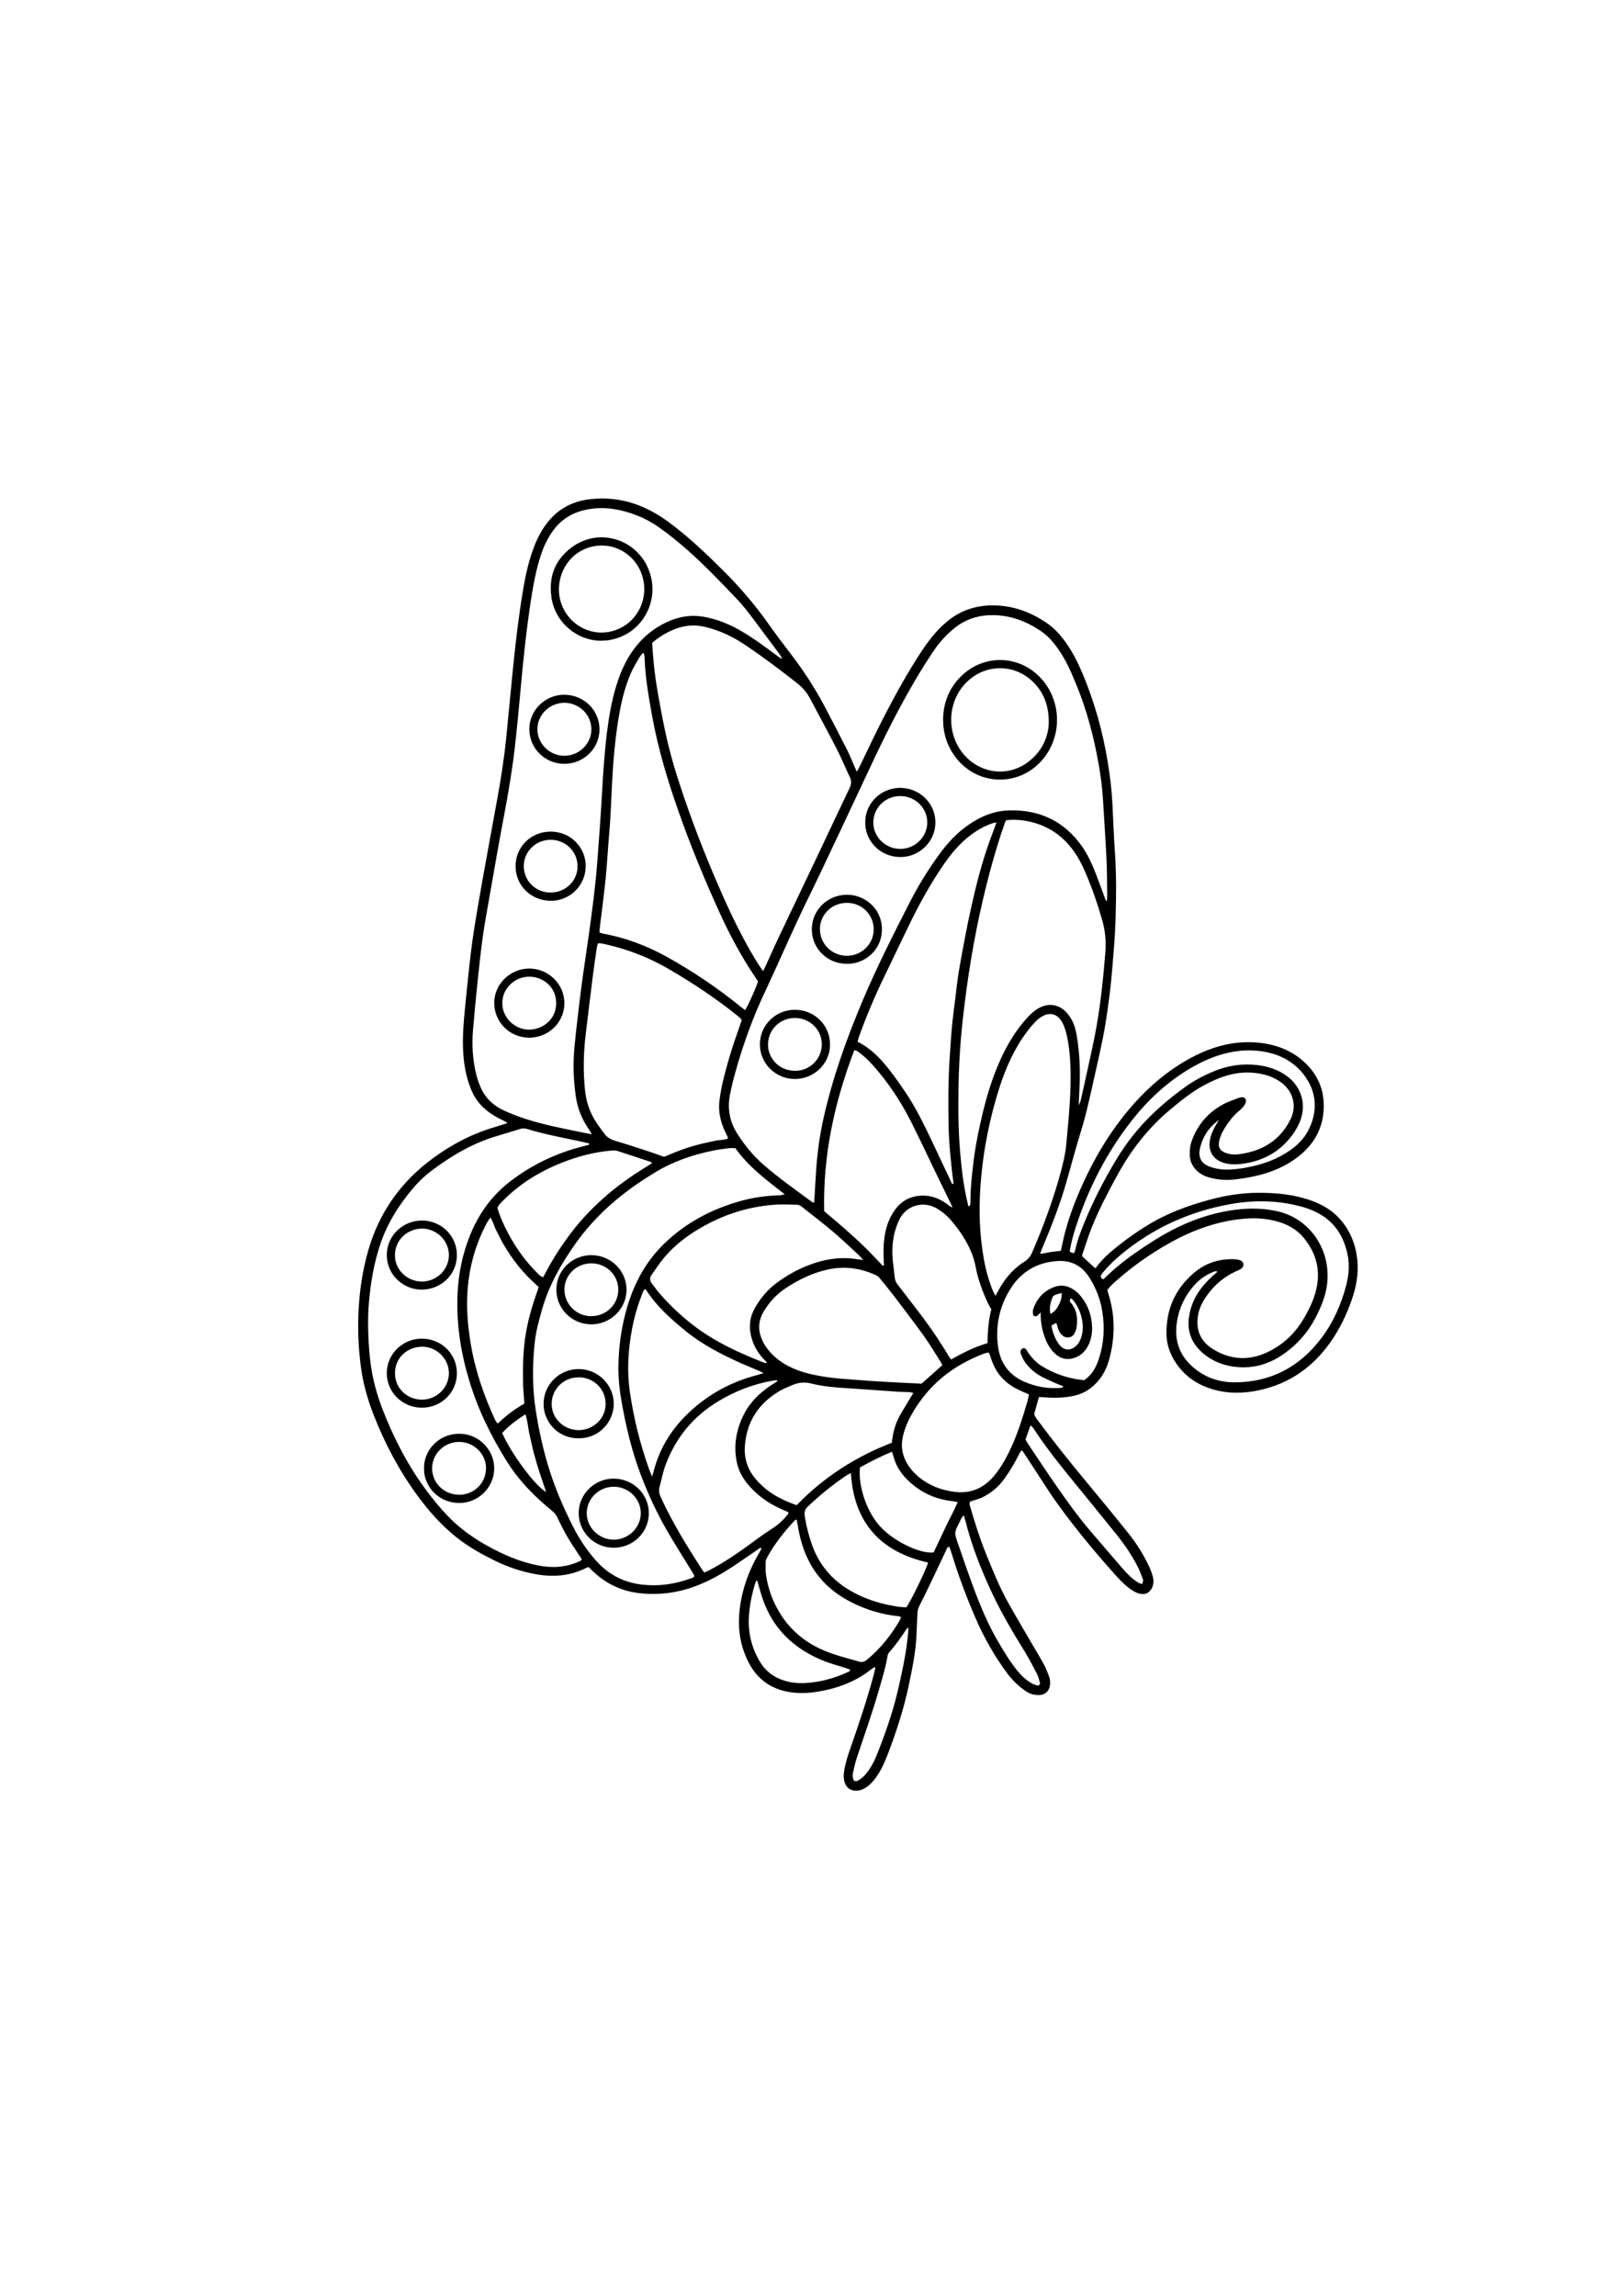 <?xml version="1.0" encoding="utf-8"?>
<!-- Generator: Adobe Illustrator 27.5.0, SVG Export Plug-In . SVG Version: 6.00 Build 0)  -->
<svg xmlns="http://www.w3.org/2000/svg" xmlns:xlink="http://www.w3.org/1999/xlink" viewBox="0 0 2500 2500" width="595" height="842" preserveAspectRatio="xMidYMid meet" data-scaled="true">
<path d="M907.083,1895.714c-2.224,0.948-3.777,1.529-5.261,2.253c-23.978,11.696-49.039,13.53-75.056,9.026
	c-23.198-4.016-45.102-11.553-66.113-21.996c-20.034-9.957-39.448-20.919-57.006-34.893c-23.108-18.392-42.488-40.224-59.944-63.991
	c-28.404-38.673-50.623-80.648-67.985-125.241c-9.085-23.334-15.977-47.39-19.302-72.255c-3.27-24.448-4.809-49.049-4.274-73.753
	c0.797-36.802,5.517-73.052,15.884-108.409c15.964-54.444,46.513-99.364,91.048-134.259c30.617-23.99,64.447-42.585,101.978-53.831
	c6.666-1.997,13.282-4.161,21.257-6.668c-2.564-1.631-3.939-2.741-5.495-3.457c-9.723-4.468-18.986-9.648-27.29-16.486
	c-10.518-8.66-18.249-19.299-23.414-31.879c-7.813-19.03-11.278-38.91-12.289-59.375c-1.09-22.048,0.688-43.945,2.881-65.819
	c3.021-30.146,5.93-60.312,9.659-90.374c2.787-22.464,6.544-44.819,10.321-67.147c4.777-28.239,9.967-56.408,15.063-84.592
	c4.917-27.199,9.98-54.371,14.907-81.569c5.521-30.479,10.361-61.068,13.482-91.894c3.622-35.775,6.872-71.588,10.46-107.367
	c4.02-40.091,8.705-80.103,15.334-119.861c4.226-25.344,9.624-50.388,19.652-74.199c5.602-13.301,12.831-25.633,22.451-36.428
	c16.772-18.819,38.075-28.506,62.954-31.098c44.38-4.624,83.322,8.857,118.762,34.823c31.305,22.936,59.169,49.672,86.566,76.984
	c25.555,25.476,48.763,52.87,69.505,82.418c10.525,14.994,21.718,29.526,32.837,44.093c19.249,25.217,36.63,51.646,51.544,79.636
	c12.218,22.931,24.11,46.04,35.828,69.231c4.348,8.607,7.775,17.678,11.652,26.525c0.775,1.768,1.685,3.477,3.099,6.373
	c2.021-3.863,3.571-6.657,4.969-9.525c12.114-24.85,23.716-49.965,36.413-74.513c17.602-34.031,36.024-67.635,57.056-99.725
	c11.55-17.623,24.24-34.214,40.638-47.768c20.102-16.615,43.088-24.518,69.071-24.743c30.763-0.267,58.239,9.505,83.47,26.421
	c16.419,11.008,28.077,26.353,38.325,42.912c6.858,11.081,12.299,22.868,17.39,34.838c18.874,44.373,31.621,90.51,39.401,138.027
	c3.497,21.359,6.141,42.839,7.118,64.506c1.17,25.956,2.365,51.916,4.068,77.841c2.233,33.973,1.69,67.961,0.629,101.918
	c-0.748,23.946-2.894,47.86-4.826,71.754c-2.362,29.21-6.064,58.285-10.763,87.203c-2.669,16.424-6.163,32.729-9.739,48.988
	c-6.438,29.276-12.897,58.555-19.982,87.678c-3.853,15.839-9.071,31.343-13.563,47.029c-4.951,17.288-9.887,34.581-14.635,51.926
	c-10.226,37.357-24.134,73.377-39.237,108.972c-1.153,2.717-2.157,5.498-3.582,9.15c6.079-0.186,11.031-1.962,16.122-2.681
	c5.249-0.742,10.528-1.26,16.028-1.904c1.399-6.51,2.637-12.671,4.053-18.791c6.861-29.665,17.611-57.977,30.264-85.579
	c16.438-35.86,36.097-69.841,60.454-100.965c29.049-37.118,62.901-68.79,104.616-91.426c23.358-12.675,47.928-21.603,74.609-24.032
	c18.431-1.678,36.604-0.416,54.489,4.398c17.368,4.675,32.95,13.002,46.157,25.045c19.302,17.601,30.115,39.427,30.506,66.036
	c0.486,33.071-12.934,59.358-38.564,79.6c-20.259,16.001-43.631,25.497-68.685,30.888c-10.071,2.167-20.301,3.813-30.543,4.907
	c-12.998,1.389-25.983,0.468-38.633-3.077c-9.177-2.571-17.201-7.092-23.104-14.893c-4.147-5.48-6.525-11.568-6.911-18.421
	c-0.475-8.41,0.482-16.585,3.493-24.541c9.375-24.771,25.829-43.333,49.192-55.577c7.036-3.687,14.732-6.133,22.177-9.012
	c1.837-0.71,3.862-1.15,5.827-1.266c3.972-0.236,6.855,3.538,5.699,7.377c-1.705,5.666-5.661,9.746-10.073,13.354
	c-7.561,6.185-13.714,13.612-19.161,21.616c-5.072,7.453-9.508,15.282-11.663,24.176c-2.535,10.461,0.873,16.382,11.253,19.768
	c6.494,2.118,13.207,2.355,19.794,1.448c12.577-1.733,24.815-4.929,36.288-10.602c19.247-9.518,33.172-24.233,42.541-43.43
	c10.565-21.651,2.574-43.717-13.993-56.076c-12.765-9.523-27.18-13.767-42.679-15.246c-27.318-2.608-51.912,5.961-75.518,18.527
	c-19.545,10.404-36.676,24.187-53.557,38.311c-33.397,27.945-59.714,61.618-80.633,99.672
	c-14.452,26.289-28.463,52.815-39.663,80.671c-5.582,13.884-9.97,28.249-14.85,42.413c-0.313,0.907-0.209,1.958-0.318,3.138
	c6.504,5.971,13.048,11.978,19.671,18.056c0.421-0.122,1.302-0.1,1.589-0.503c8.21-11.496,18.44-21.03,29.329-29.855
	c17.105-13.863,35.042-26.571,53.98-37.839c28.298-16.836,58.897-28.013,90.498-36.658c25.818-7.063,52.091-11.199,78.918-11.039
	c27.792,0.166,55.197,2.951,81.463,12.889c15.156,5.734,28.866,13.759,40.028,25.65c17.064,18.18,25.933,40.069,28.514,64.645
	c2.237,21.306-1.602,41.861-8.578,61.866c-8.155,23.387-18.903,45.554-33.273,65.794c-26.942,37.944-62.741,63.1-108.414,73.151
	c-24.37,5.363-48.943,5.961-73.163-1.359c-26.306-7.95-46.914-23.277-60.443-47.564c-6.282-11.277-9.813-23.375-10.148-36.215
	c-1-38.337,12.909-70.381,42.07-95.286c17.657-15.08,38.582-22.019,61.885-21.198c3.276,0.115,6.744,0.482,9.737,1.689
	c5.784,2.334,6.511,9.036,1.566,12.851c-1.807,1.394-4.073,2.234-6.2,3.167c-21.062,9.234-37.669,23.746-50.07,42.968
	c-6.566,10.178-10.777,21.237-11.33,33.672c-0.877,19.705,7.773,34.149,23.974,44.167c27.373,16.926,56.03,18.224,84.854,4.278
	c22.366-10.821,40.218-27.155,53.234-48.473c9.058-14.836,16.817-30.236,20.925-47.319c7.248-30.141,0.003-56.85-19.435-80.271
	c-9.521-11.472-22.152-19.185-36.432-23.692c-18.027-5.689-36.557-7.128-55.342-5.474c-41.231,3.632-79.193,17.507-114.998,37.564
	c-28.561,15.999-55.279,34.766-79.947,56.35c-5.492,4.805-11.082,9.56-15.764,15.896c0.683,2.411,1.347,4.946,2.119,7.447
	c10.112,32.752,9.839,65.662,1.056,98.566c-4.1,15.362-11.279,29.142-23.049,40.259c-9.208,8.697-19.88,14.382-32.289,16.953
	c-14.479,3-29.06,3.487-43.746,2.23c-2.928-0.25-5.87-0.337-9.393-0.531c-2.475,8.638-4.948,16.875-7.109,25.194
	c-0.361,1.39,0.373,3.259,1.066,4.679c0.867,1.776,2.172,3.348,3.361,4.955c23.992,32.417,49.11,63.94,74.901,94.944
	c21.945,26.382,43.724,52.909,65.185,79.684c12.737,15.891,23.604,33.097,32.25,51.594c2.246,4.806,4.124,9.841,5.603,14.936
	c1.699,5.854,1.757,11.82-0.838,17.592c-3.746,8.331-10.656,11.67-19.565,9.438c-5.96-1.493-10.95-4.757-15.772-8.376
	c-9.397-7.051-17.19-15.787-24.93-24.476c-33.045-37.098-64.601-75.41-93.068-116.182c-3.814-5.462-7.362-11.11-11.004-16.692
	c-11.284-17.298-22.547-34.611-33.847-51.899c-0.713-1.09-1.68-2.014-2.959-3.523c-1.276,1.917-2.511,3.386-3.329,5.06
	c-6.596,13.506-14.226,26.393-22.985,38.604c-9.312,12.981-21.066,23.097-35.65,29.737c-3.313,1.508-6.873,2.482-10.34,3.64
	c-2.479,0.828-4.992,1.553-6.987,2.169c-2.081,3.69-0.393,6.516,0.407,9.284c6.941,24.005,14.456,47.827,23.85,71.006
	c10.386,25.627,20.765,51.284,34.251,75.48c11.35,20.364,23.26,40.416,34.967,60.58c6.69,11.523,13.711,22.861,20.108,34.543
	c3.18,5.807,5.39,12.159,7.855,18.338c1.758,4.408,2.102,9.057,1.51,13.766c-1.16,9.23-7.515,15.054-16.795,15.178
	c-7.133,0.095-13.739-1.514-19.85-5.567c-11.822-7.841-21.694-17.637-30.052-28.986c-19.045-25.862-34.756-53.649-47.597-83.076
	c-14.269-32.699-26.713-66.071-37.136-100.196c-1.122-3.675-2.542-7.258-3.788-10.783c-3.616,0.614-3.803,3.367-4.731,5.304
	c-7.34,15.32-14.48,30.734-21.813,46.057c-6.326,13.219-12.666,26.438-19.343,39.481c-2.047,3.999-3.072,7.922-3.204,12.35
	c-0.308,10.317-0.995,20.622-1.364,30.937c-0.946,26.43-6.24,52.183-11.632,77.96c-7.73,36.959-19.266,72.726-32.763,107.915
	c-4.664,12.159-9.948,24.017-17.489,34.719c-4.634,6.577-9.927,12.528-16.826,16.876c-4.021,2.534-8.291,4.153-13.102,4.4
	c-9.275,0.477-16.238-4.11-19.003-12.906c-1.726-5.491-1.733-11.077-0.872-16.791c1.948-12.934,6.059-25.241,10.356-37.506
	c12.446-35.525,24.401-71.207,34.306-107.542c1.312-4.814,2.408-9.687,3.559-14.543c0.05-0.21-0.359-0.528-0.947-1.337
	c-1.528,0.982-3.196,1.854-4.638,3.01c-24.599,19.708-53.096,30.135-83.84,35.097c-13.533,2.184-27.119,2.781-40.796,0.839
	c-32.1-4.556-54.433-22.045-67.725-51.223c-9.85-21.621-13.711-44.373-11.925-68.163c2.518-33.541,12.976-64.48,29.631-93.498
	c1.638-2.854,3.277-5.707,4.903-8.538c-2.509-2.219-3.861,0.075-5.243,1.01c-14.347,9.712-28.431,19.826-42.974,29.232
	c-15.119,9.779-30.883,18.461-47.606,25.316c-30.23,12.392-61.554,16.929-93.977,12.96c-27.369-3.35-50.915-14.949-70.767-34.068
	C911.392,1899.948,909.512,1898.087,907.083,1895.714z M1875.787,1439.812c-1.626,0.275-3.356,0.281-4.86,0.867
	c-12.003,4.677-22.305,11.828-30.776,21.567c-15.068,17.323-24.104,37.219-26.712,60.18c-3.124,27.501,6.275,49.721,27.372,67.081
	c17.924,14.749,39,21.694,61.953,21.685c55.069-0.021,99.138-23.072,132.496-66.318c19.126-24.796,31.823-53.043,39.703-83.354
	c4.508-17.34,5.427-34.9,0.919-52.382c-5.575-21.619-16.295-40.009-35.005-53.014c-11.361-7.897-24.05-12.852-37.342-16.317
	c-35.051-9.137-70.424-9.684-105.958-3.421c-63.312,11.159-120.075,36.7-169.635,77.846c-10.261,8.519-19.881,17.728-28.301,28.111
	c-1.406,1.734-2.379,3.819-3.343,5.399c1.058,2.438,1.602,4.461,4.532,4.473c5.899-5.434,11.836-11.244,18.13-16.635
	c18.001-15.42,37.498-28.785,57.465-41.51c39.527-25.191,81.811-43.123,128.672-48.924c21.272-2.633,42.424-2.292,63.526,2.392
	c51.632,11.461,84.179,61.575,76.529,114.774c-2.5,17.384-9.221,33.232-17.206,48.718c-11.69,22.669-27.875,41.284-48.67,55.992
	c-19.607,13.868-41.135,21.64-65.383,20.992c-22.738-0.608-43.305-7.376-60.57-22.448c-16.468-14.376-23.828-32.719-20.798-54.506
	c2.382-17.127,9.114-32.598,19.99-46.215c6.058-7.584,12.791-14.45,20.151-20.749c1.364-1.168,3.715-1.898,2.955-4.509
	c0.518-0.246,1.036-0.493,1.554-0.74C1876.712,1439.17,1876.249,1439.491,1875.787,1439.812z M1704.492,869.125
	c0.514,0.026,1.027,0.052,1.541,0.078c0.18-2.601,0.546-5.205,0.509-7.803c-0.26-18.319-0.147-36.658-1.02-54.949
	c-1.477-30.934-3.615-61.836-5.436-92.754c-1.118-18.969-3.634-37.793-6.979-56.454c-7.302-40.729-17.676-80.639-33.309-119.079
	c-8.297-20.401-16.919-40.581-29.927-58.565c-6.881-9.514-14.518-18.354-24.177-25.068c-22.952-15.955-48.094-25.589-76.462-25.539
	c-21.39,0.038-40.641,6.173-57.497,19.518c-13.181,10.436-24.167,22.855-33.549,36.751c-14.365,21.277-27.432,43.344-40.021,65.702
	c-23.384,41.533-43.973,84.463-64.124,127.627c-23.387,50.097-47.021,100.08-70.685,150.048
	c-11.117,23.475-22.856,46.659-33.778,70.223c-17.225,37.162-33.665,74.69-51.058,111.771
	c-16.877,35.979-30.638,73.066-41.791,111.158c-4.585,15.659-8.919,31.376-11.851,47.47c-3.825,21-0.09,40.417,11.26,58.393
	c11.263,17.838,24.468,34.055,40.407,47.974c23.875,20.85,49.756,39.086,75.276,57.791c0.869,0.637,2.276,0.538,3.154,0.723
	c1.061-18.15,1.863-35.764,3.173-53.339c1.908-25.589,5.466-50.958,11.052-76.032c13.885-62.326,35.297-122.203,60.024-180.875
	c21.865-51.882,47.295-102.142,72.923-152.255c13.359-26.122,28.76-51.099,46.109-74.793c12.461-17.017,26.715-32.368,44.165-44.478
	c19.29-13.387,40.313-22.123,64.083-22.563c46.661-0.864,84.066,17.02,111.19,55.509c9.693,13.755,16.22,29.049,22.252,44.583
	C1694.993,842.896,1699.658,856.044,1704.492,869.125z M912.344,1228.921c-2.973-4.776-4.629-7.595-6.435-10.314
	c-9.546-14.366-15.741-30.013-18.272-47.106c-3.675-24.823-4.623-49.748-2.417-74.737c1.376-15.587,3.169-31.14,4.99-46.683
	c2.285-19.5,4.593-39.002,7.251-58.454c3.38-24.738,7.284-49.405,10.665-74.143c4.914-35.954,9.797-71.922,12.468-108.133
	c2.499-33.871,5.17-67.737,7.027-101.646c1.876-34.257,4.08-68.465,8.498-102.498c3.004-23.14,7.141-46.066,14.085-68.387
	c6.065-19.493,14.059-38.038,26.254-54.673c14.764-20.14,33.447-35.147,56.49-44.641c16.342-6.733,33.22-9.105,50.862-6.138
	c21.687,3.648,41.517,11.906,60.283,23.043c19.807,11.754,38.166,25.598,56.594,39.34c1.445,1.078,3.008,1.998,4.516,2.991
	c-0.872-3.595-2.67-6.259-4.586-8.835c-8.154-10.958-16.313-21.913-24.528-32.825c-13.422-17.828-26.193-36.194-41.659-52.373
	c-14.959-15.65-29.962-31.271-45.379-46.466c-22.083-21.765-45.243-42.317-70.466-60.467c-11.97-8.613-24.633-15.871-38.427-21.061
	c-23.419-8.812-47.375-13.295-72.474-9.024c-22.664,3.856-41.391,14.013-55.106,32.887c-8.117,11.171-14.045,23.353-18.403,36.395
	c-7.843,23.468-12.357,47.676-16.032,72.058c-6.897,45.767-11.832,91.759-15.877,137.863c-2.589,29.509-5.479,59-8.843,88.429
	c-3.971,34.748-9.838,69.223-16.347,103.587c-3.966,20.933-7.772,41.897-11.535,62.868c-3.822,21.3-7.553,42.617-11.233,63.942
	c-3.508,20.335-7.371,40.625-10.215,61.055c-3.166,22.743-5.55,45.602-7.924,68.447c-2.614,25.16-5.086,50.341-7.142,75.551
	c-1.851,22.697-0.548,45.273,4.92,67.471c2.397,9.73,5.681,19.215,10.687,27.915c7.769,13.498,19.674,22.601,33.594,28.834
	c10.916,4.888,22.163,9.192,33.563,12.812c27.654,8.782,56.139,14.238,84.516,20.071
	C900.823,1226.806,905.365,1227.601,912.344,1228.921z M1176.094,977.656c1.917-3.907,3.1-6.176,4.161-8.501
	c6.359-13.934,12.504-27.969,19.066-41.807c21.255-44.827,42.709-89.559,63.989-134.374c15.424-32.483,30.571-65.099,46.143-97.51
	c2.849-5.929,3.216-11.035,0.351-16.989c-6.924-14.393-12.903-29.256-20.19-43.454c-13.376-26.063-27.476-51.754-41.154-77.663
	c-5.051-9.568-11.865-17.287-20.464-24.01c-26.25-20.524-52.791-40.622-80.513-59.125c-18.714-12.491-38.803-21.847-60.792-27.11
	c-14.362-3.438-28.363-2.788-42.287,1.874c-12.126,4.06-23.107,10.247-33.309,17.872c-2.084,1.558-3.986,3.361-5.883,4.975
	c1.181,20.096,2.845,39.658,5.806,59.058c2.712,17.766,5.95,35.459,9.315,53.115c5.864,30.76,13.14,61.182,22.612,91.055
	c16.818,53.041,36.271,105.079,58.068,156.291c15.532,36.493,31.855,72.56,51.102,107.249
	C1159.213,951.389,1166.622,964.011,1176.094,977.656z M907.977,1245.082c-0.035-0.685-0.071-1.371-0.106-2.056
	c-4.162-0.973-8.308-2.018-12.488-2.907c-28.009-5.957-56.206-11.114-83.64-19.52c-3.331-1.021-6.463-0.9-9.773,0.126
	c-12.084,3.747-24.197,7.402-36.331,10.984c-37.632,11.106-70.686,30.849-101.687,54.291c-16.877,12.762-30.416,28.798-42.818,45.86
	c-14.791,20.349-26.8,42.126-34.828,66.016c-9.923,29.528-15.131,60.015-17.728,90.943c-1.729,20.591-1.45,41.267-0.293,61.897
	c0.54,9.631,1.441,19.258,2.597,28.836c3.091,25.606,9.855,50.34,19.189,74.303c17.36,44.572,39.26,86.722,68.031,125.139
	c9.998,13.35,20.522,26.169,32.106,38.214c22.742,23.647,49.703,41.056,78.969,55.301c19.252,9.371,39.15,16.687,60.239,20.845
	c21.532,4.245,42.401,3.132,62.587-5.893c1.683-0.753,3.978-0.982,4.544-4.051c-1.227-1.808-2.738-3.943-4.155-6.139
	c-6.135-9.508-12.608-18.822-18.256-28.611c-5.653-9.796-10.57-20.025-15.598-30.169c-1.518-3.062-3.359-5.608-5.99-7.808
	c-6.895-5.766-13.754-11.588-20.379-17.659c-18.993-17.403-36.073-36.505-49.876-58.322c-25.043-39.582-45.53-81.307-59.079-126.303
	c-13.059-43.37-20.009-87.479-18.032-132.915c1.389-31.942,7.725-62.676,19.854-92.264c13.292-32.424,33.097-59.818,60.982-81.362
	c33.457-25.849,70.746-43.581,111.586-54.094C901.061,1246.872,904.519,1245.975,907.977,1245.082z M1133.439,1250.32
	c-3.86,0-6.873-0.319-9.796,0.061c-8.245,1.073-16.528,2.066-24.661,3.745c-31.509,6.505-61.678,16.705-89.297,33.581
	c-7.387,4.514-14.701,9.157-21.908,13.951c-39.175,26.061-73.415,57.256-100.783,95.821
	c-22.319,31.451-41.154,64.544-51.687,101.937c-4.607,16.356-9.222,32.737-11.045,49.652c-3.793,35.203-3.948,70.344,1.538,105.503
	c4.992,31.989,11.97,63.429,21.879,94.251c9.093,28.289,20.947,55.413,34.143,81.968c9.82,19.762,21.779,38.151,36.449,54.726
	c17.899,20.224,39.938,32.718,66.794,36.741c28.035,4.2,55.025,0.176,81.379-9.542c1.455-0.537,3.343-0.79,3.717-3.658
	c-1.012-1.751-2.271-4.04-3.633-6.267c-12.68-20.737-25.803-41.218-37.964-62.255c-15.852-27.422-29.224-56.109-40.508-85.714
	c-14.16-37.153-23.308-75.657-30.182-114.744c-3.064-17.424-4.854-34.988-4.708-52.669c0.269-32.823,5.071-64.996,14.785-96.398
	c11.024-35.636,28.836-67.323,55.68-93.415c33.2-32.27,72.936-53.183,117.292-65.695c19.977-5.635,40.374-8.371,61.095-8.982
	c2.114-0.062,4.209-0.803,7.544-1.478C1181.419,1299.552,1153.711,1279.156,1133.439,1250.32z M1550.548,745.046
	c-0.92,2.248-1.889,4.331-2.639,6.491c-13.558,39.054-24.335,78.897-33.677,119.144c-13.719,59.103-23.264,118.904-30.064,179.169
	c-3.96,35.096-6.185,70.315-6.783,105.608c-0.581,34.297-0.394,68.597,2.625,102.828c2.343,26.568,5.441,52.996,11.978,78.913
	c0.262,1.038-0.087,2.82,2.492,2.533c1.737-3.547,1.214-7.562,1.281-11.437c0.363-21.013,2.732-41.848,5.447-62.654
	c2.932-22.474,7.558-44.624,12.779-66.66c7.078-29.875,16.01-59.132,28.936-87.064c10.695-23.112,23.753-44.698,41.197-63.413
	c5.003-5.368,10.386-10.323,16.883-13.94c14.312-7.969,29.788-6.24,41.327,5.185c3.495,3.46,6.498,7.601,8.975,11.866
	c4.91,8.456,7.086,17.922,8.636,27.483c3.96,24.418,5.095,49.008,4.099,73.704c-0.422,10.458-0.969,20.911-1.459,31.365
	c1.785-3.026,2.808-6.155,3.544-9.351c2.468-10.707,4.919-21.418,7.22-32.162c5.648-26.374,11.95-52.635,16.627-79.182
	c6.703-38.046,10.641-76.481,13.719-115.002c1.346-16.842-0.229-33.221-4.813-49.416c-6.902-24.383-15.196-48.279-25.12-71.591
	c-3.126-7.344-6.506-14.63-10.407-21.585c-14.336-25.561-34.368-44.769-62.447-54.707
	C1584.678,745.429,1568.052,743.033,1550.548,745.046z M1143.261,1052.747c-2.648-3.616-5.919-5.923-9.011-8.393
	c-32.08-25.621-66.234-48.187-101.609-68.958c-30.38-17.838-62.689-30.832-97.049-38.657c-4.471-1.018-8.932-2.473-13.961-2.046
	c-0.581,2.099-1.302,3.942-1.585,5.851c-2,13.498-4.102,26.985-5.811,40.521c-3.877,30.712-7.559,61.45-11.298,92.179
	c-3.593,29.523-4.388,59.083-1.136,88.697c1.506,13.714,5.212,26.76,11.578,39.037c5.087,9.809,11.791,18.472,18.361,27.304
	c4.523,6.079,10.131,8.842,17.062,10.902c18.183,5.403,36.199,11.376,54.235,17.263c6.937,2.264,13.749,4.912,20.363,7.293
	c6.867-2.816,13.287-5.574,19.801-8.084c6.212-2.394,12.461-4.729,18.809-6.723c6.667-2.095,13.436-3.893,20.224-5.563
	c6.46-1.59,13.045-2.675,19.496-4.298c6.662-1.676,13.845-0.735,20.185-3.655c0-0.778,0.109-1.161-0.017-1.436
	c-1.24-2.707-2.499-5.406-3.789-8.09c-7.825-16.279-11.711-33.243-8.854-51.352c1.141-7.232,2.075-14.522,3.712-21.646
	c7.022-30.54,16.257-60.432,26.863-89.909C1141.056,1059.584,1142.131,1056.132,1143.261,1052.747z M991.49,486.753
	c-2.258,2.729-4.492,4.779-5.928,7.285c-4.628,8.075-9.603,16.042-13.287,24.551c-10.528,24.311-16.013,50.078-19.998,76.118
	c-5.191,33.916-7.795,68.111-9.38,102.368c-1.061,22.952-1.935,45.903-3.956,68.805c-2.019,22.869-3.147,45.822-5.435,68.662
	c-2.487,24.833-5.873,49.577-8.831,74.363c-0.349,2.926-0.465,5.88-0.706,9.044c2.016,0.695,3.505,1.431,5.077,1.717
	c34.732,6.317,67.394,18.477,98.178,35.549c40.865,22.663,79.486,48.715,115.719,78.265c1.778,1.45,3.687,2.738,5.552,4.115
	c4.592-6.948,17.574-35.881,19.765-44.035c-1.431-2.284-2.942-4.855-4.604-7.326c-20.879-31.033-38.592-63.862-54.08-97.829
	c-22.936-50.3-44.088-101.346-62.547-153.502c-17.467-49.353-32.653-99.273-41.982-150.889
	c-5.155-28.519-10.162-57.013-11.392-86.046C993.509,494.509,993.813,490.715,991.49,486.753z M1535.902,748.377
	c-2.725,0.487-3.989,0.557-5.147,0.944c-8.881,2.966-17.302,6.917-25.198,11.963c-19.985,12.771-35.674,29.876-49.109,49.154
	c-21.764,31.228-40.025,64.485-56.552,98.721c-12.159,25.188-24.192,50.437-36.373,75.615
	c-14.948,30.897-28.329,62.45-39.943,94.749c-0.751,2.088-1.081,4.327-1.697,6.865c19.664,9.748,34.283,24.769,47.36,41.281
	c9.291,11.731,17.88,24.052,26.263,36.462c16.079,23.805,28.59,49.594,40.903,75.461c9.874,20.741,19.572,41.566,29.407,62.325
	c0.726,1.533,0.901,3.944,3.937,3.493c-0.901-7.299-1.887-14.521-2.67-21.765c-2.469-22.845-4.653-45.711-5.026-68.713
	c-0.557-34.308-0.697-68.607,1.663-102.866c1.075-15.605,1.902-31.234,3.345-46.806c1.381-14.91,3.316-29.771,5.188-44.631
	c2.038-16.183,3.694-32.446,6.565-48.486c5.452-30.461,11.005-60.931,17.707-91.133c8.003-36.065,17.022-71.919,29.846-106.671
	C1529.364,766.229,1532.329,758.112,1535.902,748.377z M1534.229,1477.89c1.687-2.965,2.821-4.83,3.833-6.759
	c9.763-18.624,22.731-34.494,40.677-45.725c5.654-3.539,9.289-7.868,11.927-13.965c17.872-41.307,33.372-83.441,45.037-126.933
	c2.41-8.987,4.469-18.099,6.068-27.263c1.37-7.851,1.96-15.847,2.708-23.796c3.247-34.476,6.369-68.967,5.545-103.656
	c-0.435-18.327-1.952-36.583-6.063-54.479c-1.476-6.425-3.514-12.979-6.681-18.707c-7.962-14.402-20.322-16.264-32.766-8.25
	c-3.055,1.968-5.981,4.312-8.463,6.956c-4.321,4.604-8.493,9.391-12.302,14.423c-19.941,26.346-33.363,56.058-43.296,87.287
	c-16.511,51.912-26.604,105.139-29.757,159.562c-1.989,34.325-0.489,68.534,5.35,102.487c3,17.447,7.491,34.471,14.216,50.868
	C1531.228,1472.296,1532.532,1474.515,1534.229,1477.89z M1330.351,1422.467c-3.184-3.534-4.568-5.343-6.22-6.86
	c-13.488-12.375-26.684-25.099-40.641-36.924c-15.233-12.905-31.18-24.968-46.829-37.381c-2.34-1.856-4.623-3.678-7.942-3.708
	c-7.976-0.072-15.954-0.63-23.925-0.528c-12.65,0.161-25.219,1.558-37.669,3.775c-33.504,5.967-64.614,18.241-93.538,36.081
	c-20.853,12.862-39.514,28.305-54.533,47.808c-5.071,6.585-9.461,13.69-14.455,20.338c-3.866,5.147-3.155,9.723,0.575,14.436
	c3.924,4.957,7.486,10.221,11.636,14.975c15.812,18.108,33.227,34.568,52.308,49.191c33.378,25.581,71.241,42.698,110.135,57.805
	c0.584,0.227,1.47-0.323,2.955-0.697c-2.331-2.478-4.146-4.38-5.932-6.31c-7.804-8.433-13.604-18.054-17.081-29.029
	c-5.271-16.633-4.573-32.735,4.026-48.262c8.682-15.677,19.985-29.019,34.454-39.632c14.024-10.287,29.017-18.948,45.113-25.486
	c25.748-10.458,52.329-15.273,80.119-10.306C1324.505,1422.039,1326.147,1422.074,1330.351,1422.467z M1452.462,1584.686
	c-1.308-2.479-2.109-4.31-3.177-5.969c-8.466-13.16-16.482-26.646-25.597-39.343c-14.755-20.553-30.154-40.648-45.46-60.801
	c-7.045-9.275-14.447-18.284-21.843-27.285c-1.639-1.995-3.678-4.007-5.969-5.065c-23.656-10.925-48.184-14.529-73.946-8.989
	c-24.509,5.271-46.453,16.053-67.047,29.948c-13.192,8.901-23.52,20.454-31.808,34.009c-8.875,14.515-9.845,29.38-2.834,44.794
	c1.374,3.022,2.857,6.039,4.674,8.807c10.372,15.793,24.9,26.684,41.875,34.359c14.341,6.484,29.587,10.064,45.058,12.729
	c20.383,3.511,41.011,4.537,61.581,6.116c13.934,1.069,27.886,1.937,41.84,2.709c17.232,0.953,34.476,1.714,50.66,2.507
	C1431.572,1603.313,1441.731,1594.254,1452.462,1584.686z M1360.701,1431.638c0.58-0.23,1.16-0.46,1.74-0.69
	c-0.159-3.617-0.339-7.233-0.474-10.851c-0.486-13.008-0.135-25.947,2.356-38.796c2.644-13.634,7.756-26.158,16.119-37.254
	c10.333-13.709,24.314-20.211,41.361-20.574c14.298-0.304,26.666,4.83,37.99,13.089c2.237,1.632,4.104,3.924,8.278,5.086
	c-1.455-3.232-2.318-5.29-3.293-7.294c-8.01-16.467-16.077-32.906-24.058-49.387c-12.477-25.766-24.427-51.801-37.469-77.278
	c-15.373-30.031-33.984-58.033-56.323-83.423c-7.488-8.51-15.565-16.453-24.894-22.98c-1.452-1.016-3.352-1.391-5.187-2.118
	c-30.738,80.362-48.608,162.4-46.509,248.328c10.496,8.905,21.036,17.561,31.246,26.589c10.469,9.257,20.833,18.655,30.841,28.405
	C1342.117,1411.933,1351.297,1421.901,1360.701,1431.638z M1227.934,1800.489c41.753-43.318,90.828-74.587,146.678-96.251
	c1.49-14.133,4.678-27.776,11.418-40.136c6.655-12.205,14.211-23.919,21.724-36.436c-2.349-0.531-4.488-1.322-6.665-1.447
	c-5.653-0.325-11.336-0.157-16.983-0.541c-26.573-1.806-53.127-3.892-79.708-5.556c-17.978-1.125-35.97-2.575-53.398-6.99
	c-10.326-2.616-19.698-1.961-29.135,2.019c-6.74,2.842-13.646,5.505-19.925,9.19c-32.777,19.231-51.481,47.541-53.915,85.846
	c-1.22,19.188,4.768,36.2,17.272,50.708C1181.856,1780.104,1203.133,1792.05,1227.934,1800.489z M1197.918,1609.631
	c-0.102-0.605-0.203-1.211-0.305-1.816c-2.92,0.384-5.863,0.635-8.755,1.171c-29.143,5.395-56.205,16.049-81.622,31.335
	c-38.614,23.223-65.558,55.879-81.345,97.981c-4.115,10.975-6.143,22.457-9.219,33.68c-1.51,5.509-0.953,10.063,1.374,15.221
	c18.013,39.928,41.146,76.912,64.777,113.62c0.698,1.084,1.681,1.984,2.913,3.412c3.052-1.461,6.055-2.775,8.946-4.302
	c19.484-10.291,37.809-22.412,55.67-35.274c12.976-9.344,25.664-19.16,39.168-27.673c9.206-5.803,17.016-12.661,23.622-21.116
	c0.947-1.212,2.708-2.115,1.684-4.645c-3.594-1.609-7.508-3.361-11.423-5.113c-18.18-8.136-34.194-19.322-47.569-34.126
	c-9.742-10.783-17.148-22.862-20.146-37.34c-5.357-25.864-1.081-50.362,10.634-73.688c9.676-19.266,24.63-33.765,42.49-45.465
	C1191.831,1613.514,1194.882,1611.583,1197.918,1609.631z M1585.907,1629.849c-6.791-3.062-12.639-5.438-18.251-8.281
	c-12.067-6.114-22.306-14.432-29.966-25.739c-5.285-7.801-8.744-16.403-11.494-25.347c-0.547-1.778-1.381-3.467-1.99-4.967
	c-1.337,0-2.025-0.148-2.62,0.026c-2.553,0.744-5.134,1.438-7.605,2.408c-39.343,15.44-72.446,39.077-96.949,73.97
	c-10.183,14.502-18.976,29.704-23.947,46.887c-3.207,11.087-4.229,22.159-0.971,33.432c4.028,13.938,12.381,24.899,23.25,34.135
	c16.523,14.041,35.919,21.28,57.233,23.724c17.272,1.98,33.033-1.92,46.959-12.625c6.12-4.704,11.391-10.204,16.021-16.344
	c9.67-12.822,17.286-26.846,23.838-41.449c10.102-22.515,17.498-45.992,24.281-69.67
	C1584.6,1636.859,1585.104,1633.597,1585.907,1629.849z M1005.058,1756.482c1.292-4.308,1.932-6.177,2.414-8.085
	c8.55-33.818,26.006-62.701,50.57-86.958c29.161-28.796,63.829-48.781,103.42-59.925c4.745-1.336,9.484-2.692,15.367-4.363
	c-2.328-1.35-3.631-2.301-5.077-2.914c-9.493-4.028-19.109-7.776-28.512-12.002c-30.723-13.808-60.677-29.002-86.93-50.492
	c-22.715-18.594-44.621-37.997-60.567-63.109c-0.281-0.443-1.072-0.562-1.825-0.93c-2.457,1.871-3.113,4.804-4.202,7.522
	c-11.344,28.331-17.604,57.754-20.324,88.142c-1.853,20.702-1.557,41.292,1.341,61.719c5.762,40.614,15.615,80.304,29.375,118.984
	C1001.318,1747.469,1002.776,1750.781,1005.058,1756.482z M1522.153,1550.733c0.034-17.838,1.504-35.312,5.725-52.137
	c-1.825-3.266-3.629-6.067-5.022-9.059c-8.31-17.851-15.231-36.193-18.923-55.612c-1.621-8.526-3.953-16.771-7.45-24.765
	c-7.548-17.25-17.857-32.703-30.035-46.923c-6.516-7.608-14.097-14.108-22.84-19.187c-19.858-11.537-46.964-5.563-58.036,18.521
	c-8.01,17.423-10.902,35.591-10.032,54.411c0.521,11.27,2.45,22.47,3.524,33.723c0.398,4.167,1.949,7.572,4.497,10.834
	c8.4,10.756,16.528,21.724,24.935,32.475c19.709,25.201,38.157,51.263,54.392,78.858c0.8,1.359,1.928,2.526,3.172,4.129
	C1484.005,1565.68,1502.09,1556.695,1522.153,1550.733z M808.111,1644.126c-0.172-3.265-0.277-5.908-0.457-8.545
	c-0.454-6.632-1.208-13.255-1.356-19.893c-0.245-10.975-0.35-21.964-0.077-32.937c0.422-16.963,1.819-33.863,4.884-50.579
	c3.85-21.001,9.915-41.393,17.107-61.47c0.765-2.136,1.362-4.332,2.025-6.461c-5.642-5.29-11.144-10.096-16.227-15.312
	c-5.102-5.237-9.972-10.728-14.598-16.391c-4.417-5.406-8.575-11.048-12.506-16.819c-4.118-6.046-8.046-12.247-11.66-18.605
	c-3.612-6.355-6.598-13.064-10.109-19.481c-3.419-6.249-4.641-13.552-9.273-20.318c-2.145,3.21-3.973,5.506-5.336,8.051
	c-19.349,36.146-29.199,74.816-30.447,115.722c-0.723,23.696,1.584,47.148,5.456,70.522c6.851,41.363,20.391,80.525,38.053,118.382
	c0.756,1.621,2.124,2.957,3.491,4.811C779.717,1662.885,792.688,1652.553,808.111,1644.126z M837.329,1449.13
	c12.284-24.342,26.916-47.326,43.483-69.058c16.814-22.057,36.137-41.694,57.3-59.626c20.847-17.664,43.519-32.7,67.209-47.124
	c-1.502-1.002-2.217-1.729-3.078-2.016c-17.034-5.678-34.053-11.406-51.165-16.837c-2.715-0.862-5.896-0.66-8.816-0.409
	c-26.061,2.238-51.118,8.813-75.382,18.336c-34.462,13.526-65.551,32.423-91.658,58.991c-3.238,3.295-6.721,6.42-8.496,10.948
	c3.94,13.968,9.971,26.889,16.688,39.545c11.941,22.498,26.656,42.941,44.75,60.902
	C830.725,1445.322,833.017,1448.33,837.329,1449.13z M1227.818,1822.633c-1.288,0.484-2.07,0.541-2.465,0.961
	c-16.224,17.283-30.976,35.686-42.489,56.504c-1.258,2.274-2.651,4.855-2.722,7.33c-0.201,6.97-0.43,14.061,0.579,20.923
	c3.188,21.674,10.802,41.901,22.497,60.378c14.785,23.357,35.088,40.725,60,52.651c19.629,9.398,40.755,14.314,61.534,20.256
	c4.588,1.312,8.159-0.244,11.798-3.248c20.811-17.184,37.225-37.953,50.633-61.222c0.745-1.293,0.883-2.937,1.326-4.498
	c-1.503-0.457-2.432-0.909-3.398-1.008c-25.787-2.637-50.188-10.025-73.238-21.758c-28.037-14.272-50.43-34.569-64.927-62.815
	c-9.197-17.919-14.577-37.106-17.628-56.975C1228.938,1827.638,1228.338,1825.197,1227.818,1822.633z M1397.057,1957.847
	c7.445-10.605,31.109-59.655,33.417-68.96c-73.278-16.406-114.17-61.154-119.036-137.835c-2.472,1.264-4.286,1.983-5.878,3.036
	c-21.716,14.38-41.758,30.819-60.669,48.725c-4.187,3.964-5.272,8.149-4.659,13.344c0.195,1.652,0.478,3.295,0.745,4.938
	c2.139,13.18,5.645,26.02,9.938,38.635c10.751,31.596,30.736,55.611,59.568,72.404c23.381,13.618,48.72,21.218,75.333,24.991
	C1389.412,1957.637,1393.086,1957.607,1397.057,1957.847z M1671.019,1607.971c12.472-8.846,18.233-19.402,22.911-33.729
	c7.672-23.497,8.854-47.608,5.117-71.942c-2.919-19.009-9.876-36.613-20.142-52.816c-11.057-17.452-27.295-26.338-47.827-25.269
	c-32.535,1.694-57.892,16.719-74.778,44.637c-16.417,27.141-22.36,57.001-17.843,88.268c3.433,23.768,15.961,41.915,38.533,52.306
	c18.914,8.707,38.641,12.014,59.293,10.213c0.747-0.065,1.416-1.019,2.908-2.16c-4.607-1.901-8.567-3.424-12.435-5.153
	c-6.975-3.119-14.072-6.028-20.796-9.626c-11.005-5.89-20.411-13.813-27.248-24.385c-2.14-3.308-3.524-7.111-5.171-10.726
	c-0.404-0.887-0.605-1.912-0.689-2.892c-0.223-2.598,1.866-5.672,4.182-6.121c2.257-0.438,3.83,0.81,5.025,2.503
	c0.956,1.354,1.592,2.938,2.565,4.277c5.711,7.855,12.082,15.131,20.37,20.342c15.945,10.025,33.285,16.634,51.764,20.194
	C1661.63,1606.828,1666.587,1607.335,1671.019,1607.971z M1878.724,1206.901c-16.416,11.848-26.231,27.588-29.83,46.972
	c-0.531,2.861-0.335,6.017,0.241,8.894c1.578,7.885,6.824,12.682,14.088,15.568c11.056,4.393,22.664,5.615,34.34,4.894
	c9.269-0.572,18.549-1.986,27.663-3.822c22.725-4.58,44.231-12.373,63.354-25.869c11.02-7.777,20.493-17.04,27.012-28.989
	c16.232-29.755,14.522-61.248-6.467-88.015c-12.434-15.857-28.93-26.584-48.393-32.036c-22.217-6.223-44.734-6.265-67.224-1.301
	c-21.687,4.787-41.677,13.815-60.626,25.178c-34.408,20.632-63.388,47.475-88.075,78.892
	c-38.882,49.48-67.224,104.63-86.603,164.414c-3.984,12.29-7.445,24.771-9.496,37.606c1.034,0.764,1.73,1.537,2.595,1.854
	c1.196,0.438,2.518,0.531,4.193,0.849c0.665-1.692,1.483-3.147,1.811-4.704c3.038-14.409,8.252-28.106,13.769-41.679
	c13.696-33.697,30.388-65.902,49.076-97.076c15.665-26.131,34.35-49.897,56.394-70.984c16.155-15.454,33.395-29.599,51.627-42.511
	c13.641-9.661,28.377-17.309,43.892-23.601c21.142-8.573,42.977-11.753,65.569-9.136c16.42,1.902,31.885,6.786,45.471,16.634
	c23.402,16.964,31.307,45.467,19.868,71.914c-4.535,10.485-10.869,19.774-18.512,28.284c-17.44,19.419-39.456,30.249-64.813,34.596
	c-9.481,1.625-19.101,2.254-28.777,0.417c-20.146-3.824-30.171-18.859-25.552-38.73c1.755-7.549,5.066-14.42,8.92-21.067
	C1875.689,1211.84,1877.226,1209.382,1878.724,1206.901z M1325.468,1742.345c-3.036,26.002,9.035,69.933,35.277,95.247
	c21.305,20.552,58.089,37.95,78.222,35.75c6.016-12.683,12.279-25.533,18.226-38.528c5.898-12.884,13.178-25.129,18.839-39.053
	c-3.733-0.645-6.585-1.266-9.47-1.616c-26.754-3.246-49.67-14.357-68.7-33.443c-10.328-10.359-17.671-22.446-21.165-36.756
	c-0.438-1.795-1.145-3.525-1.898-5.803C1357.212,1725.346,1341.018,1733.676,1325.468,1742.345z M1166.944,1916.301
	c-0.559,0.443-1.282,0.739-1.524,1.259c-0.698,1.497-1.279,3.06-1.771,4.639c-4.672,14.989-7.75,30.298-9.102,45.946
	c-2.311,26.738,3.258,51.645,17.333,74.575c7.983,13.005,19.301,21.795,33.611,26.964c11.474,4.144,23.327,5.546,35.389,4.889
	c23.23-1.264,45.287-7.336,66.348-17.099c1.243-0.576,3.234-0.998,2.864-3.703c-1.675-0.616-3.486-1.349-5.338-1.952
	c-12.345-4.018-25.027-7.211-36.991-12.15c-44.37-18.315-76.596-48.785-92.291-95.05
	C1172.31,1935.297,1169.776,1925.763,1166.944,1916.301z M1760.442,1922.171c1.594-5.609,1.803-5.688,0.895-8.101
	c-2.107-5.599-4.107-11.276-6.737-16.634c-8.991-18.314-20.416-35.101-33.132-51c-13.934-17.422-28.078-34.677-42.106-52.025
	c-29.724-36.759-60.6-72.63-86.528-112.317c-0.979-1.499-2.52-2.63-4.496-4.643c-2.848,8.075-5.362,15.205-7.759,22.002
	c1.98,3.208,3.467,5.808,5.134,8.288c14.861,22.102,29.441,44.401,44.723,66.209c16.047,22.9,32.348,45.645,50.625,66.877
	c16.726,19.431,33.299,38.995,50.129,58.335c6.781,7.793,14.183,15.035,23.042,20.53
	C1756.079,1920.839,1758.323,1921.347,1760.442,1922.171z M1485.412,1816.181c-3.767,3.409-5.026,7.634-6.947,11.402
	c-7.657,15.026-7.764,15.094-2.307,30.92c7.805,22.632,15.547,45.294,23.856,67.742c10.629,28.717,22.403,56.96,37.826,83.525
	c9.192,15.832,18.678,31.472,30.187,45.778c6.103,7.587,13.194,14.104,21.53,19.123c2.782,1.676,6.002,2.768,9.157,3.633
	c2.462,0.675,4.811-1.676,4.164-4.115c-1.188-4.478-2.216-9.141-4.314-13.209c-6.093-11.813-12.179-23.682-19.175-34.966
	c-18.244-29.424-35.835-59.208-50.525-90.575c-16.81-35.895-31.341-72.68-40.952-111.252
	C1487.284,1821.665,1486.368,1819.215,1485.412,1816.181z M1400.314,1989.024c-2.25,1.744-2.902,2.033-3.228,2.534
	c-7.994,12.293-16.439,24.251-26.187,35.237c-1.841,2.075-2.704,4.405-3.155,7.143c-2.873,17.449-8.204,34.284-13.074,51.23
	c-9.934,34.565-21.94,68.455-33.375,102.533c-2.743,8.176-4.689,16.64-6.598,25.063c-0.637,2.81-0.42,5.982,0.125,8.853
	c0.772,4.065,3.824,5.25,7.545,3.257c5.054-2.707,9.244-6.449,12.867-10.901c7.449-9.154,12.597-19.606,16.907-30.45
	c12.305-30.955,23.338-62.331,31.086-94.798c6.65-27.867,12.594-55.855,15.829-84.354
	C1399.576,1999.782,1399.819,1995.162,1400.314,1989.024z M809.843,1660.43c-13.465,8.771-25.769,17.568-35.823,28.874
	c13.537,31.295,51.148,81.993,67.777,90.905c-3.49-10.286-6.906-19.882-9.992-29.582c-3.12-9.807-6.163-19.653-8.781-29.603
	c-2.618-9.949-4.6-20.064-6.987-30.077C813.685,1681.081,813.425,1670.746,809.843,1660.43z M1453.61,590.67
	c0.089-25.833,8.725-48.31,26.959-66.734c35.481-35.852,91.85-34.044,125.214,3.827c29.505,33.491,31.3,84.426,4.23,119.977
	c-36.04,47.33-105.091,46.019-139.326-2.645C1459.464,629.142,1453.703,610.741,1453.61,590.67z M1616.487,594.883
	c0.112-26.555-7.548-46.258-23.6-62.415c-26.125-26.295-66.462-28.969-95.651-6.587c-42.026,32.225-41.406,98.385,1.217,129.829
	c25.457,18.78,59.356,19.171,84.905,0.526C1605.327,640.205,1615.773,618.063,1616.487,594.883z M1226.664,1037.16
	c28.046,0.552,53.018,22.972,52.674,54.157c-0.326,29.593-25.709,53.244-55.52,52.445c-30.023-0.805-53.61-25.627-52.534-55.284
	C1172.35,1059.133,1196.954,1036.333,1226.664,1037.16z M1183.789,1090.823c-0.502,17.958,14.52,40.436,42.11,40.314
	c22.656-0.1,40.689-18.439,40.74-40.68c0.052-22.734-18.386-40.774-41.6-40.704
	C1201.913,1049.824,1183.617,1068.04,1183.789,1090.823z M1305.115,966.283c-29.862-0.042-53.656-23.371-53.854-52.805
	c-0.2-29.782,23.911-53.451,54.121-53.664c25.485-0.18,53.656,19.543,53.895,52.935
	C1359.518,946.364,1331.123,967.073,1305.115,966.283z M1263.792,912.985c-0.06,22.62,18.588,40.985,41.552,40.923
	c22.622-0.062,40.979-17.913,41.293-40.157c0.321-22.673-18.037-41.5-41.027-41.41
	C1278.372,872.447,1263.196,894.644,1263.792,912.985z M1333.658,748.231c-0.702-26.274,21.513-52.895,53.63-53.065
	c30.063-0.16,54.573,23.873,54.476,53.431c-0.097,29.442-24.939,53.75-54.842,53.137
	C1353.797,801.055,1332.836,773.923,1333.658,748.231z M1387.422,707.763c-23.062,0.062-41.577,18.434-41.376,41.059
	c0.195,22.054,18.651,40.142,41.218,40.398c22.746,0.258,41.863-18.309,41.946-40.74
	C1429.294,726.024,1410.488,707.701,1387.422,707.763z M926.659,468.424c-36.426,0.195-71.125-27.458-76.746-67.024
	c-4.75-33.435,6.846-60.648,34.919-79.384c45.235-30.189,107.335-5.258,119.122,50.663c8.308,39.418-14.656,79.51-52.767,91.772
	c-4.104,1.321-8.34,2.363-12.592,3.057C934.67,468.147,930.641,468.144,926.659,468.424z M861.477,390.679
	c0.021,0.364,0.07,3.033,0.344,5.678c4.478,43.09,49.869,72.856,92.533,53.454c27.95-12.711,43.558-43.659,37.304-74.546
	c-7.584-37.454-44.418-61.711-82.334-50.994C879.299,332.757,861.05,360.773,861.477,390.679z M902.697,815.335
	c0.266,29.706-23.967,54.083-53.957,53.855c-29.647-0.225-53.742-22.661-54.076-52.821c-0.334-30.189,23.734-53.841,54.038-53.807
	C881.051,762.599,902.879,788.558,902.697,815.335z M890.179,816.855c0.442-22.792-17.585-41.252-40.69-41.669
	c-23.091-0.417-41.909,17.502-42.188,40.172c-0.275,22.337,17.537,40.551,40.189,41.097
	C870.76,857.016,889.742,839.408,890.179,816.855z M869.652,658.11c-30.105-0.104-54.028-24.186-53.791-54
	c0.231-29.142,25.132-52.839,54.31-52.478c30.16,0.373,54.169,24.23,53.822,53.994C923.653,634.784,899.396,658.213,869.652,658.11z
	 M869.864,645.705c22.776,0.031,41.841-18.745,41.68-41.049c-0.159-22.075-18.625-40.306-41.094-40.571
	c-22.912-0.27-41.986,18.042-42.166,40.481C828.105,626.914,847.067,645.674,869.864,645.705z M815.708,1080.095
	c-30.187-0.043-54.02-23.962-53.941-53.825c0.077-29.119,25.064-52.752,54.113-52.723c28.201,0.028,54.275,22.835,54.009,53.894
	C869.64,1056.62,845.409,1080.138,815.708,1080.095z M815.754,1067.713c21.487-0.317,41.669-16.26,41.517-41.075
	c-0.156-25.386-21.088-40.348-40.96-40.555c-22.936-0.239-41.972,18.038-42.129,40.496
	C774.026,1048.954,792.977,1067.706,815.754,1067.713z M653.602,1743.869c-0.794-25.743,20.375-53.351,54.343-53.439
	c29.515-0.076,53.74,24.204,53.783,53.227c0.044,29.474-24.758,53.933-54.565,53.429
	C673.541,1796.518,652.867,1769.062,653.602,1743.869z M707.367,1784.367c20.06,0.738,41.534-15.361,41.712-40.679
	c0.158-22.484-18.997-40.916-41.864-40.678c-22.635,0.236-41.005,18.22-41.197,40.331
	C665.82,1766.016,684.246,1784.298,707.367,1784.367z M650.147,1361.882c30.226-0.053,54.25,23.752,54.098,53.604
	c-0.149,29.388-23.979,52.499-53.839,52.886c-27.261,0.354-54.279-21.54-54.227-53.628
	C596.227,1385.584,620.483,1361.934,650.147,1361.882z M650.12,1374.258c-21.861,0.427-41.311,16.852-41.398,41.272
	c-0.078,22.094,18.766,40.204,41.235,40.365c22.911,0.165,41.868-18.243,41.916-40.703
	C691.92,1392.788,672.918,1374.158,650.12,1374.258z M650.009,1543.855c30.259-0.098,54.325,23.627,54.238,53.466
	c-0.086,29.391-23.885,52.859-53.704,52.959c-30.184,0.101-54.505-23.787-54.391-53.424
	C596.265,1567.685,620.382,1543.95,650.009,1543.855z M650.671,1637.878c22.882-0.188,41.537-18.944,41.199-41.42
	c-0.332-22.014-19.019-40.251-41.466-40.175c-21.801,0.074-41.748,16.491-41.603,40.939
	C608.954,1623.195,630.643,1638.15,650.671,1637.878z M837.862,1644.633c-0.202-29.684,24.086-53.905,54.034-53.882
	c29.536,0.023,53.761,23.821,54.088,52.928c0.301,26.775-20.798,53.807-54.134,53.731
	C856.906,1697.332,837.421,1668.78,837.862,1644.633z M892.138,1603.557c-21.073-0.663-41.581,16.143-41.842,40.582
	c-0.24,22.481,18.799,40.814,41.807,40.685c22.598-0.127,41.325-18.014,41.349-40.151
	C933.48,1619.437,912.451,1603.085,892.138,1603.557z M1000.042,1812.876c-0.038,29.673-24.432,53.425-54.623,53.185
	c-29.64-0.236-53.413-24.043-53.492-53.336c-0.08-29.524,25.013-53.666,54.643-53.167
	C976.294,1760.058,1000.079,1783.535,1000.042,1812.876z M945.799,1853.66c22.689,0.137,41.907-18.648,41.86-40.916
	c-0.047-22.033-18.515-40.375-40.971-40.692c-22.961-0.324-42.047,17.84-42.347,40.303
	C904.042,1834.624,923.011,1853.522,945.799,1853.66z M857.535,1468.59c-0.058-29.83,24.127-53.579,54.336-53.356
	c29.68,0.219,53.724,23.951,53.811,53.11c0.087,29.41-24.658,53.667-54.565,53.486
	C881.484,1521.651,857.592,1497.911,857.535,1468.59z M952.996,1468.484c0.04-22.606-18.598-40.766-41.746-40.677
	c-22.672,0.087-41.024,17.927-41.278,40.126c-0.258,22.542,18.264,41.34,41.222,41.307
	C934.532,1509.207,952.776,1491.272,952.996,1468.484z M1604.071,1503.607c-2.832,2.567-4.14,4.04-5.717,5.117
	c-2.463,1.682-5.835,0.387-6.161-2.501c-0.291-2.577-0.442-5.433,0.359-7.827c5.483-16.378,16.106-28.014,32.455-34.132
	c10.49-3.925,20.247-2.013,29.465,3.796c5.714,3.6,10.145,8.549,14.069,13.96c9.67,13.332,14.343,28.454,14.721,44.729
	c0.2,8.607-1.249,17.244-4.84,25.258c-5.007,11.173-12.918,19.191-25.119,22.296c-9.769,2.486-18.442,0.159-26.018-6.287
	c-8.343-7.099-13.435-16.414-17.083-26.514C1606.003,1529.876,1603.705,1517.839,1604.071,1503.607z M1620.586,1523.714
	c1.703,9.924,4.997,18.841,10.296,27.012c0.9,1.388,1.944,2.703,3.059,3.927c6.402,7.029,14.526,7.872,22.281,2.318
	c4.762-3.411,7.78-8.113,9.719-13.551c2.954-8.288,3.692-16.757,2.359-25.483c-1.949-12.762-6.526-24.324-14.991-34.186
	c-0.729-0.849-1.951-1.274-2.871-1.85c-2.379,2.741-1.656,4.728,0.037,6.67c9.794,11.233,10.786,24.566,8.824,38.44
	c-0.452,3.194-1.882,6.389-3.467,9.249c-2.273,4.101-6.166,5.918-10.857,5.743c-3.901-0.146-6.886-2.122-9.4-4.986
	c-3.872-4.412-5.443-9.791-6.665-15.35c-0.117-0.534-0.828-0.937-1.657-1.821
	C1625.197,1521.038,1623.026,1522.298,1620.586,1523.714z M1636.411,1473.553c-4.344,1.194-7.311,1.69-9.982,2.86
	c-1.675,0.734-3.583,2.209-4.223,3.816c-3.158,7.917-5.176,16.072-3.253,25.558c6.004-2.877,9.394-7.228,12.046-12.144
	C1634.099,1487.894,1636.792,1481.941,1636.411,1473.553z"/>
</svg>
